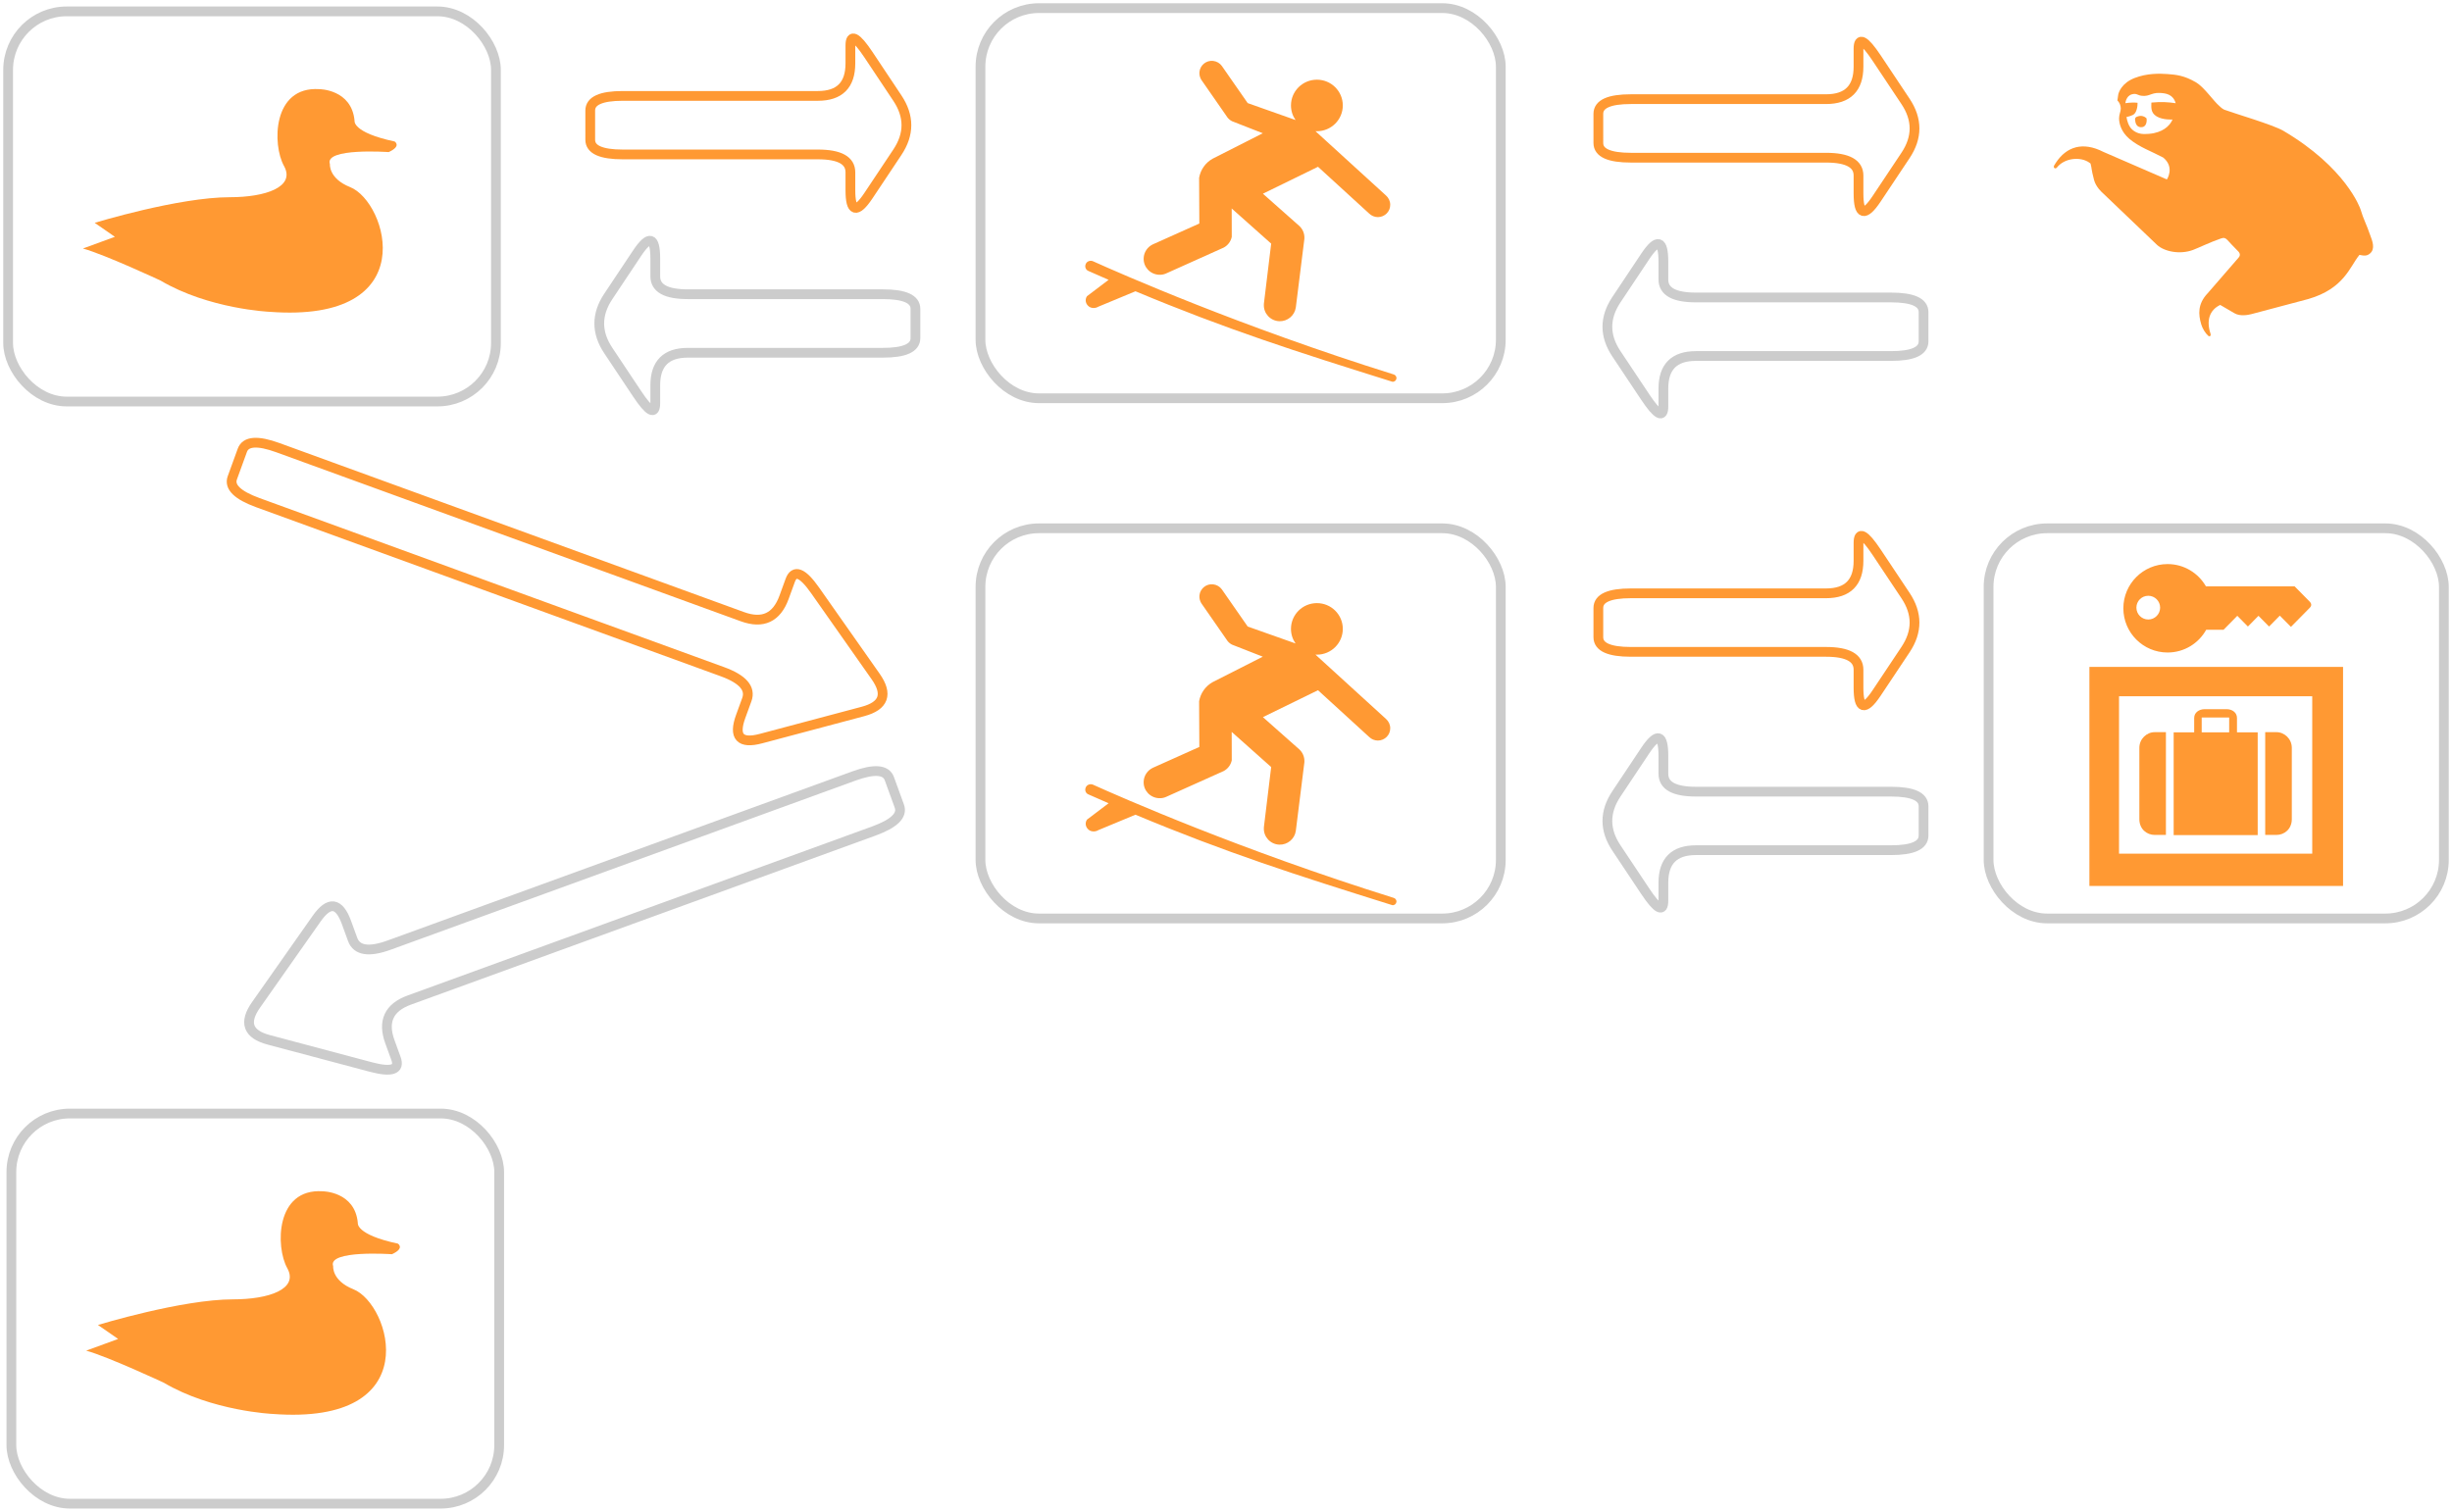 <?xml version="1.0" encoding="UTF-8" standalone="no"?>
<svg
   xmlns:dc="http://purl.org/dc/elements/1.1/"
   xmlns:cc="http://creativecommons.org/ns#"
   xmlns:rdf="http://www.w3.org/1999/02/22-rdf-syntax-ns#"
   xmlns:svg="http://www.w3.org/2000/svg"
   xmlns="http://www.w3.org/2000/svg"
   xmlns:sodipodi="http://sodipodi.sourceforge.net/DTD/sodipodi-0.dtd"
   xmlns:inkscape="http://www.inkscape.org/namespaces/inkscape"
   width="754px"
   height="465px"
   version="1.1"
   id="svg3611"
   inkscape:version="0.91 r13725"
   sodipodi:docname="push-notifications.svg">
  <sodipodi:namedview
     pagecolor="#ffffff"
     bordercolor="#666666"
     borderopacity="1"
     objecttolerance="10"
     gridtolerance="10"
     guidetolerance="10"
     inkscape:pageopacity="0"
     inkscape:pageshadow="2"
     inkscape:window-width="1469"
     inkscape:window-height="1037"
     id="namedview3665"
     showgrid="false"
     inkscape:zoom="1.3138298"
     inkscape:cx="290.61134"
     inkscape:cy="232.5"
     inkscape:window-x="611"
     inkscape:window-y="136"
     inkscape:window-maximized="0"
     inkscape:current-layer="svg3611" />
  <defs
     id="defs3613" />
  <g
     inkscape:groupmode="layer"
     id="layer7"
     inkscape:label="layer1"
     style="display:inline"
     class="fragment">
    <rect
       style="fill:none;stroke:#cccccc;stroke-width:3"
       id="rect3617"
       pointer-events="none"
       ry="18"
       rx="18"
       height="120"
       width="150"
       y="3.5"
       x="2.5" />
    <path
       style="fill:#ff9933;stroke:none"
       inkscape:connector-curvature="0"
       id="path3619"
       pointer-events="none"
       d="m 35.33,72.84 -6.21,-4.3 c 0,0 25.76,-7.88 41.59,-7.88 10.86,0 20.23,-3.12 16.62,-9.61 -3.62,-6.49 -3.62,-24.55 10.84,-23.63 0,0 9.96,0 10.86,9.72 0,0 -0.79,3.59 12.32,6.38 0,0 2.25,1.39 -1.82,3.26 0,0 -19.9,-1.41 -18.08,3.69 0,0 -0.44,4.43 6.21,7.08 11.42,4.52 22.84,41.95 -24.75,38.36 0,0 -18.65,-0.81 -33.56,-9.62 0,0 -17.07,-7.98 -23.85,-9.85 l 9.83,-3.6 z" />
  </g>
  <g
     inkscape:groupmode="layer"
     id="layer8"
     inkscape:label="layer2"
     style="display:inline"
     class="fragment">
    <path
       style="fill:none;stroke:#ff9933;stroke-width:3;stroke-miterlimit:10"
       inkscape:connector-curvature="0"
       id="path3621"
       pointer-events="none"
       stroke-miterlimit="10"
       d="m 181.5,38.5 0,-4.5 q 0,-4.5 10,-4.5 l 60,0 q 10,0 10,-10 l 0,-5.5 q 0,-5.5 5.55,2.82 l 8.9,13.36 q 5.55,8.32 0,16.64 l -8.9,13.36 Q 261.5,68.5 261.5,58.5 l 0,-5.5 q 0,-5.5 -10,-5.5 l -60,0 q -10,0 -10,-4.5 z" />
    <rect
       style="fill:none;stroke:#cccccc;stroke-width:3"
       id="rect3623"
       pointer-events="none"
       ry="18"
       rx="18"
       height="120"
       width="160"
       y="2.5"
       x="301.5" />
    <path
       style="fill:#ff9933;stroke:none"
       inkscape:connector-curvature="0"
       id="path3625"
       pointer-events="none"
       d="m 349.16,89.59 c 27.91,11.66 49.11,18.47 78.98,27.82 0.6,0.09 1.17,-0.33 1.27,-0.96 0.09,-0.6 -0.33,-1.19 -0.94,-1.31 -47.04,-14.71 -83.97,-31 -92.4,-34.8 -0.87,-0.34 -1.88,0.05 -2.21,0.89 -0.36,0.87 0.02,1.8 0.87,2.13 2.1,0.94 4.16,1.85 6.17,2.71 l -6.64,5.03 c -0.75,1.09 -0.42,2.5 0.69,3.25 0.83,0.55 2,0.48 2.8,-0.02 l 11.41,-4.74 z M 426.21,60.14 404.5,40.34 c 0.15,0.01 0.3,0.02 0.46,0.02 4.4,0 7.96,-3.56 7.96,-7.93 0,-4.37 -3.56,-7.92 -7.96,-7.92 -4.42,0 -7.98,3.55 -7.98,7.92 0,1.68 0.52,3.22 1.41,4.49 l -14.72,-5.21 -7.96,-11.44 c -0.61,-0.84 -1.55,-1.4 -2.66,-1.54 -2.07,-0.23 -3.97,1.26 -4.21,3.35 -0.1,0.86 0.12,1.7 0.53,2.41 l 8.12,11.69 c 0.38,0.46 0.85,0.86 1.41,1.12 l 9.41,3.68 -15.46,7.85 c -2.16,1.22 -3.69,3.37 -4.12,5.87 l 0.07,14.05 -14.3,6.41 c -1.6,0.76 -2.75,2.36 -2.82,4.25 -0.12,2.71 2,4.98 4.73,5.1 0.84,0.05 1.67,-0.14 2.37,-0.49 l 17.5,-7.86 c 1.25,-0.66 2.18,-1.84 2.49,-3.3 l -0.02,-8.74 12.14,10.81 -2.23,18.4 c 0,0.12 -0.02,0.23 -0.02,0.35 -0.12,2.71 2,5 4.73,5.12 2.56,0.09 4.75,-1.76 5.1,-4.25 l 2.62,-21 c 0,-0.09 0.02,-0.19 0.02,-0.28 0.05,-1.47 -0.54,-2.81 -1.53,-3.74 l -11.23,-9.95 16.94,-8.28 15.73,14.38 c 0.7,0.68 1.66,1.1 2.7,1.1 2.11,-0.02 3.81,-1.73 3.78,-3.81 0,-1.12 -0.51,-2.13 -1.29,-2.83 z" />
  </g>
  <g
     inkscape:groupmode="layer"
     id="layer9"
     inkscape:label="layer3"
     style="display:inline"
     class="fragment">
    <path
       style="fill:none;stroke:#ff9933;stroke-width:3;stroke-miterlimit:10"
       inkscape:connector-curvature="0"
       id="path3627"
       pointer-events="none"
       stroke-miterlimit="10"
       d="m 491.5,39.5 0,-4.5 q 0,-4.5 10,-4.5 l 60,0 q 10,0 10,-10 l 0,-5.5 q 0,-5.5 5.55,2.82 l 8.9,13.36 q 5.55,8.32 0,16.64 l -8.9,13.36 Q 571.5,69.5 571.5,59.5 l 0,-5.5 q 0,-5.5 -10,-5.5 l -60,0 q -10,0 -10,-4.5 z" />
    <path
       style="fill:#ff9933;stroke:none"
       inkscape:connector-curvature="0"
       id="path3629"
       pointer-events="none"
       d="m 728.86,72.38 c -1.12,-3.32 -2.15,-5.1 -2.96,-7.9 -0.16,-0.55 -4.54,-12.9 -23.73,-24.23 -3.19,-1.89 -15.47,-5.47 -18.23,-6.52 -0.76,-0.39 -1.23,-0.92 -1.44,-1.09 -1.89,-1.6 -4.67,-5.81 -7.25,-7.33 -3.63,-2.12 -6.17,-2.35 -8.86,-2.54 -2.28,-0.16 -6.2,-0.27 -10.03,1.24 -3.83,1.49 -4.92,4.33 -5.02,5.27 l -0.23,1.62 c 0.63,0.57 1.04,1.57 1.04,2.49 0,0.88 -0.53,1.79 -0.53,3 0,1.53 0.59,4.13 3.19,6.34 2.98,2.51 6.89,3.87 10.28,5.68 0.05,0.03 0.12,0.06 0.19,0.12 3.51,3 1.05,6.66 1.05,6.66 L 646.8,46.72 c -6.34,-3.25 -11.34,-1.6 -14.59,3.3 -0.23,0.35 -0.3,0.46 -0.56,0.9 -0.15,0.26 -0.11,0.62 0.08,0.77 0.24,0.2 0.6,0.05 0.74,-0.12 2.37,-3.04 7.3,-3.45 9.97,-1.57 0.14,0.09 0.27,0.2 0.41,0.3 0.47,1.78 0.11,1.33 1.08,5.06 0.59,2.23 2.54,3.89 2.54,3.89 0,0 15.25,14.6 16.8,16.05 2.24,2.09 7.05,3.07 11.08,1.58 1.6,-0.59 5.17,-2.34 8.63,-3.54 0.92,-0.32 1.39,-0.12 1.98,0.51 0.87,0.97 1.5,1.61 3.43,3.6 0.44,0.47 0.55,1.17 0,1.77 l -9.52,10.98 -0.06,0.06 c -3.02,3.22 -2.84,6.4 -1.93,9.48 0.35,1.24 1.25,2.74 2.17,3.55 0.22,0.21 0.42,0.15 0.6,0.06 0.2,-0.16 0.16,-0.51 0.1,-0.69 -1.33,-4 -0.39,-7.25 2.97,-8.87 1.56,0.91 3.69,2.15 4.37,2.55 1.75,1.04 4.25,0.54 5.3,0.26 3.21,-0.86 17.44,-4.63 17.44,-4.63 10.98,-3.18 12.77,-9.96 15.6,-13.43 0.04,-0.05 0.07,-0.09 0.1,-0.14 1.52,0.3 2.3,0.37 3.25,-0.43 1.72,-1.44 0.7,-3.93 0.08,-5.59 z M 663.17,35.8 c 1.94,1.16 4.88,0.96 4.88,0.96 0,0 -0.72,2.12 -3.34,3.39 -1.35,0.65 -3.03,1.13 -5.67,1.06 -1.75,-0.05 -3.3,-0.99 -4.05,-2.15 -0.92,-1.41 -1.07,-3.09 -1.07,-3.09 0,0 0.87,-0.1 1.98,-0.63 1.12,-0.53 1.46,-2.69 1.41,-3.73 -0.97,-0.1 -2.33,-0.09 -3.74,0.13 0,0 0.15,-2.24 2.04,-2.74 1.64,-0.43 1.63,0.5 3.51,0.49 0.1,0 0.3,0 0.42,0 0.42,0 0.94,-0.14 1.24,-0.24 1.26,-0.42 1.85,-0.72 3.39,-0.66 1.89,0.08 4.08,0.43 4.86,3.16 -2.25,-0.34 -4.34,-0.49 -7.47,-0.2 -0.01,1.31 -0.32,3.1 1.61,4.25 z" />
    <path
       style="fill:#ff9933;stroke:none"
       inkscape:connector-curvature="0"
       id="path3631"
       pointer-events="none"
       d="m 656.93,35.98 c -0.25,0.1 -0.42,0.49 -0.4,0.76 0.1,1.14 0.44,2.26 1.69,2.38 1.41,0.14 1.96,-1.07 1.89,-2.39 -0.01,-0.07 -0.03,-0.37 -0.17,-0.47 -1.35,-1.06 -2.54,-0.46 -3.01,-0.28 z" />
  </g>
  <g
     inkscape:groupmode="layer"
     id="layer10"
     inkscape:label="layer4"
     style="display:inline"
     class="fragment">
    <path
       style="fill:none;stroke:#cccccc;stroke-width:3;stroke-miterlimit:10"
       inkscape:connector-curvature="0"
       id="path3633"
       pointer-events="none"
       stroke-miterlimit="10"
       d="m 591.5,100.5 0,4.5 q 0,4.5 -10,4.5 l -60,0 q -10,0 -10,10 l 0,5.5 q 0,5.5 -5.55,-2.82 l -8.9,-13.36 q -5.55,-8.32 0,-16.64 l 8.9,-13.36 q 5.55,-8.32 5.55,1.68 l 0,5.5 q 0,5.5 10,5.5 l 60,0 q 10,0 10,4.5 z" />
  </g>
  <g
     inkscape:groupmode="layer"
     id="layer11"
     inkscape:label="layer5"
     style="display:inline"
     class="fragment">
    <path
       style="fill:none;stroke:#cccccc;stroke-width:3;stroke-miterlimit:10"
       inkscape:connector-curvature="0"
       id="path3635"
       pointer-events="none"
       stroke-miterlimit="10"
       d="m 281.5,99.5 0,4.5 q 0,4.5 -10,4.5 l -60,0 q -10,0 -10,10 l 0,5.5 q 0,5.5 -5.55,-2.82 l -8.9,-13.36 q -5.55,-8.32 0,-16.64 l 8.9,-13.36 q 5.55,-8.32 5.55,1.68 l 0,5.5 q 0,5.5 10,5.5 l 60,0 q 10,0 10,4.5 z" />
  </g>
  <g
     inkscape:groupmode="layer"
     id="layer12"
     inkscape:label="layer6"
     style="display:inline"
     class="fragment">
    <path
       style="fill:none;stroke:#ff9933;stroke-width:3;stroke-miterlimit:10"
       inkscape:connector-curvature="0"
       id="path3641"
       pointer-events="none"
       stroke-miterlimit="10"
       d="m 72.983,142.733 1.539,-4.229 q 1.539,-4.229 10.936,-0.808 l 142.833,51.987 q 9.397,3.42 12.817,-5.977 l 1.881,-5.168 q 1.881,-5.168 7.63,3.011 l 18.648,26.538 q 5.749,8.18 -3.913,10.75 l -31.344,8.343 q -9.662,2.57 -6.242,-6.826 l 1.881,-5.168 q 1.881,-5.168 -7.516,-8.589 L 79.302,154.61 q -9.397,-3.42 -7.858,-7.649 z" />
    <rect
       style="fill:none;stroke:#cccccc;stroke-width:3"
       id="rect3637"
       pointer-events="none"
       ry="18"
       rx="18"
       height="120"
       width="160"
       y="162.5"
       x="301.5" />
    <path
       style="fill:#ff9933;stroke:none"
       inkscape:connector-curvature="0"
       id="path3639"
       pointer-events="none"
       d="m 349.16,250.59 c 27.91,11.66 49.11,18.47 78.98,27.82 0.6,0.09 1.17,-0.33 1.27,-0.96 0.09,-0.6 -0.33,-1.19 -0.94,-1.31 -47.04,-14.71 -83.97,-31 -92.4,-34.8 -0.87,-0.34 -1.88,0.05 -2.21,0.89 -0.36,0.87 0.02,1.8 0.87,2.13 2.1,0.94 4.16,1.85 6.17,2.71 l -6.64,5.03 c -0.75,1.09 -0.42,2.5 0.69,3.25 0.83,0.55 2,0.48 2.8,-0.02 l 11.41,-4.74 z m 77.05,-29.45 -21.71,-19.8 c 0.15,0.01 0.3,0.02 0.46,0.02 4.4,0 7.96,-3.56 7.96,-7.93 0,-4.37 -3.56,-7.92 -7.96,-7.92 -4.42,0 -7.98,3.55 -7.98,7.92 0,1.68 0.52,3.22 1.41,4.49 l -14.72,-5.21 -7.96,-11.44 c -0.61,-0.84 -1.55,-1.4 -2.66,-1.54 -2.07,-0.23 -3.97,1.26 -4.21,3.35 -0.1,0.86 0.12,1.7 0.53,2.41 l 8.12,11.69 c 0.38,0.46 0.85,0.86 1.41,1.12 l 9.41,3.68 -15.46,7.85 c -2.16,1.22 -3.69,3.37 -4.12,5.87 l 0.07,14.05 -14.3,6.41 c -1.6,0.76 -2.75,2.36 -2.82,4.25 -0.12,2.71 2,4.98 4.73,5.1 0.84,0.05 1.67,-0.14 2.37,-0.49 l 17.5,-7.86 c 1.25,-0.66 2.18,-1.84 2.49,-3.3 l -0.02,-8.74 12.14,10.81 -2.23,18.4 c 0,0.12 -0.02,0.23 -0.02,0.35 -0.12,2.71 2,5 4.73,5.12 2.56,0.09 4.75,-1.76 5.1,-4.25 l 2.62,-21 c 0,-0.09 0.02,-0.19 0.02,-0.28 0.05,-1.47 -0.54,-2.81 -1.53,-3.74 l -11.23,-9.95 16.94,-8.28 15.73,14.38 c 0.7,0.68 1.66,1.1 2.7,1.1 2.11,-0.02 3.81,-1.73 3.78,-3.81 0,-1.12 -0.51,-2.13 -1.29,-2.83 z" />
  </g>
  <g
     inkscape:groupmode="layer"
     id="layer13"
     inkscape:label="layer7"
     style="display:inline"
     class="fragment">
    <rect
       style="fill:none;stroke:#cccccc;stroke-width:3"
       id="rect3643"
       pointer-events="none"
       ry="18"
       rx="18"
       height="120"
       width="140"
       y="162.5"
       x="611.5" />
    <path
       style="fill:#ff9933;stroke:none"
       inkscape:connector-curvature="0"
       id="path3645"
       pointer-events="none"
       d="m 642.5,205.13 0,67.37 78,0 0,-67.37 -78,0 z m 68.51,57.45 -59.4,0 0,-48.42 59.41,0 0,48.42 z m -44.98,-5.77 -3.46,0 c -2.39,0 -4.71,-1.77 -4.71,-4.84 0,0 0,-21.9 0,-21.96 0,-2.74 2.26,-4.81 4.71,-4.81 l 3.46,0 0,31.61 z m 30.53,0 3.47,0 c 2.38,0 4.71,-1.77 4.71,-4.84 0,0 0,-21.9 0,-21.96 0,-2.74 -2.27,-4.81 -4.71,-4.81 l -3.47,0 0,31.61 z m -8.68,-31.55 0,-4.43 c 0,-1.65 -1.45,-2.7 -3.2,-2.7 0,0 -6.76,0 -6.73,0 -1.75,0 -3.23,1.05 -3.23,2.7 l 0,4.43 -6.31,0 0,31.61 25.84,0 0,-31.61 -6.37,0 z m -2.4,0 -8.45,0 0,-4.57 8.45,0 0,4.57 z m 24.71,-40.26 -4.58,-4.64 -27.27,0 c -2.34,-4.1 -6.75,-6.86 -11.8,-6.86 -7.51,0 -13.6,6.09 -13.6,13.6 0,7.51 6.09,13.6 13.6,13.6 5.11,0 9.56,-2.82 11.88,-7 l 5.34,0 4.22,-4.29 3.26,3.3 3.25,-3.3 3.26,3.3 3.3,-3.35 3.4,3.43 0.08,-0.03 5.69,-5.77 c 0.64,-0.64 0.68,-1.26 -0.03,-1.99 z m -49.59,5.55 c -2.02,0 -3.65,-1.64 -3.65,-3.65 0,-2.02 1.63,-3.65 3.65,-3.65 2.02,0 3.65,1.64 3.65,3.65 -0.01,2.01 -1.64,3.65 -3.65,3.65 z" />
    <path
       style="fill:none;stroke:#ff9933;stroke-width:3;stroke-miterlimit:10"
       inkscape:connector-curvature="0"
       id="path3647"
       pointer-events="none"
       stroke-miterlimit="10"
       d="m 491.5,191.5 0,-4.5 q 0,-4.5 10,-4.5 l 60,0 q 10,0 10,-10 l 0,-5.5 q 0,-5.5 5.55,2.82 l 8.9,13.36 q 5.55,8.32 0,16.64 l -8.9,13.36 q -5.55,8.32 -5.55,-1.68 l 0,-5.5 q 0,-5.5 -10,-5.5 l -60,0 q -10,0 -10,-4.5 z" />
    <path
       style="fill:none;stroke:#cccccc;stroke-width:3;stroke-miterlimit:10"
       inkscape:connector-curvature="0"
       id="path3649"
       pointer-events="none"
       stroke-miterlimit="10"
       d="m 591.5,252.5 0,4.5 q 0,4.5 -10,4.5 l -60,0 q -10,0 -10,10 l 0,5.5 q 0,5.5 -5.55,-2.82 l -8.9,-13.36 q -5.55,-8.32 0,-16.64 l 8.9,-13.36 q 5.55,-8.32 5.55,1.68 l 0,5.5 q 0,5.5 10,5.5 l 60,0 q 10,0 10,4.5 z" />
  </g>
  <g
     inkscape:groupmode="layer"
     id="layer14"
     inkscape:label="layer8"
     style="display:inline"
     class="fragment">
    <path
       style="fill:none;stroke:#cccccc;stroke-width:3;stroke-miterlimit:10"
       inkscape:connector-curvature="0"
       id="path3651"
       pointer-events="none"
       stroke-miterlimit="10"
       d="m 275.017,243.733 1.539,4.229 q 1.539,4.229 -7.858,7.649 l -142.833,51.987 q -9.397,3.42 -5.977,12.817 l 1.881,5.168 q 1.881,5.168 -7.781,2.598 l -31.344,-8.343 q -9.662,-2.57 -3.913,-10.75 l 18.648,-26.538 q 5.749,-8.18 9.169,1.217 l 1.881,5.168 q 1.881,5.168 11.278,1.748 L 262.542,238.696 q 9.397,-3.42 10.936,0.808 z" />
    <rect
       style="fill:none;stroke:#cccccc;stroke-width:3"
       id="rect3653"
       pointer-events="none"
       ry="18"
       rx="18"
       height="120"
       width="150"
       y="342.5"
       x="3.5" />
    <path
       style="fill:#ff9933;stroke:none"
       inkscape:connector-curvature="0"
       id="path3655"
       pointer-events="none"
       d="m 36.33,411.84 -6.21,-4.3 c 0,0 25.76,-7.88 41.59,-7.88 10.86,0 20.23,-3.12 16.62,-9.61 -3.62,-6.49 -3.62,-24.55 10.84,-23.63 0,0 9.96,0 10.86,9.72 0,0 -0.79,3.59 12.32,6.38 0,0 2.25,1.39 -1.82,3.26 0,0 -19.9,-1.41 -18.08,3.69 0,0 -0.44,4.43 6.21,7.08 11.42,4.52 22.84,41.95 -24.75,38.36 0,0 -18.65,-0.81 -33.56,-9.62 0,0 -17.07,-7.98 -23.85,-9.85 l 9.83,-3.6 z" />
  </g>
  <g
     inkscape:groupmode="layer"
     id="layer15"
     inkscape:label="layer9"
     style="display:none"
     class="fragment">
    <rect
       style="fill:none;stroke:#cccccc;stroke-width:3"
       id="rect3657"
       pointer-events="none"
       ry="18"
       rx="18"
       height="120"
       width="150"
       y="342.5"
       x="301.5" />
    <path
       style="fill:#ff9933;stroke:none"
       inkscape:connector-curvature="0"
       id="path3659"
       pointer-events="none"
       d="m 346.71,395.33 -4.56,-2.76 c 0,0 18.9,-5.08 30.51,-5.08 7.96,0 14.83,-2.01 12.18,-6.19 -2.65,-4.17 -2.65,-15.8 7.95,-15.21 0,0 7.31,0 7.96,6.26 0,0 -0.57,2.31 9.04,4.11 0,0 1.65,0.89 -1.34,2.09 0,0 -14.59,-0.9 -13.25,2.39 0,0 -0.33,2.85 4.55,4.55 8.37,2.91 16.75,27.01 -18.15,24.7 0,0 -13.67,-0.52 -24.61,-6.2 0,0 -12.52,-5.14 -17.49,-6.34 l 7.21,-2.32 z" />
    <path
       style="fill:#ff9933;stroke:none"
       inkscape:connector-curvature="0"
       id="path3661"
       pointer-events="none"
       d="m 411.7,435.27 0,-6.61 -16.23,0 0,-3.79 27.55,0 c 0.99,0 1.79,-0.73 1.79,-1.63 l 0,-68.1 c 0,-0.91 -0.8,-1.64 -1.79,-1.64 l -93.38,0 c -0.99,0 -1.79,0.73 -1.79,1.64 l 0,68.09 c 0,0.91 0.8,1.63 1.79,1.63 l 27.88,0 0,3.79 -16.22,0 0,6.61 -13.8,8.99 0,7.25 98,0 0,-7.25 -13.8,-8.98 z m -77.3,-16.84 0,-59.01 c 0,-0.78 0.69,-1.41 1.53,-1.41 l 80.43,0 c 0.85,0 1.54,0.63 1.54,1.41 l 0,59.01 c 0,0.78 -0.7,1.41 -1.54,1.41 l -80.42,0 c -0.85,0 -1.54,-0.64 -1.54,-1.41 z m -2.08,25.5 12.44,-8.03 63.48,0 12.42,8.03 -88.34,0 z" />
    <path
       style="fill:none;stroke:#ff9933;stroke-width:3;stroke-miterlimit:10"
       inkscape:connector-curvature="0"
       id="path3663"
       pointer-events="none"
       stroke-miterlimit="10"
       d="m 181.5,402.5 0,-4.5 q 0,-4.5 10,-4.5 l 60,0 q 10,0 10,-10 l 0,-5.5 q 0,-5.5 5.55,2.82 l 8.9,13.36 q 5.55,8.32 0,16.64 l -8.9,13.36 q -5.55,8.32 -5.55,-1.68 l 0,-5.5 q 0,-5.5 -10,-5.5 l -60,0 q -10,0 -10,-4.5 z" />
  </g>
</svg>
